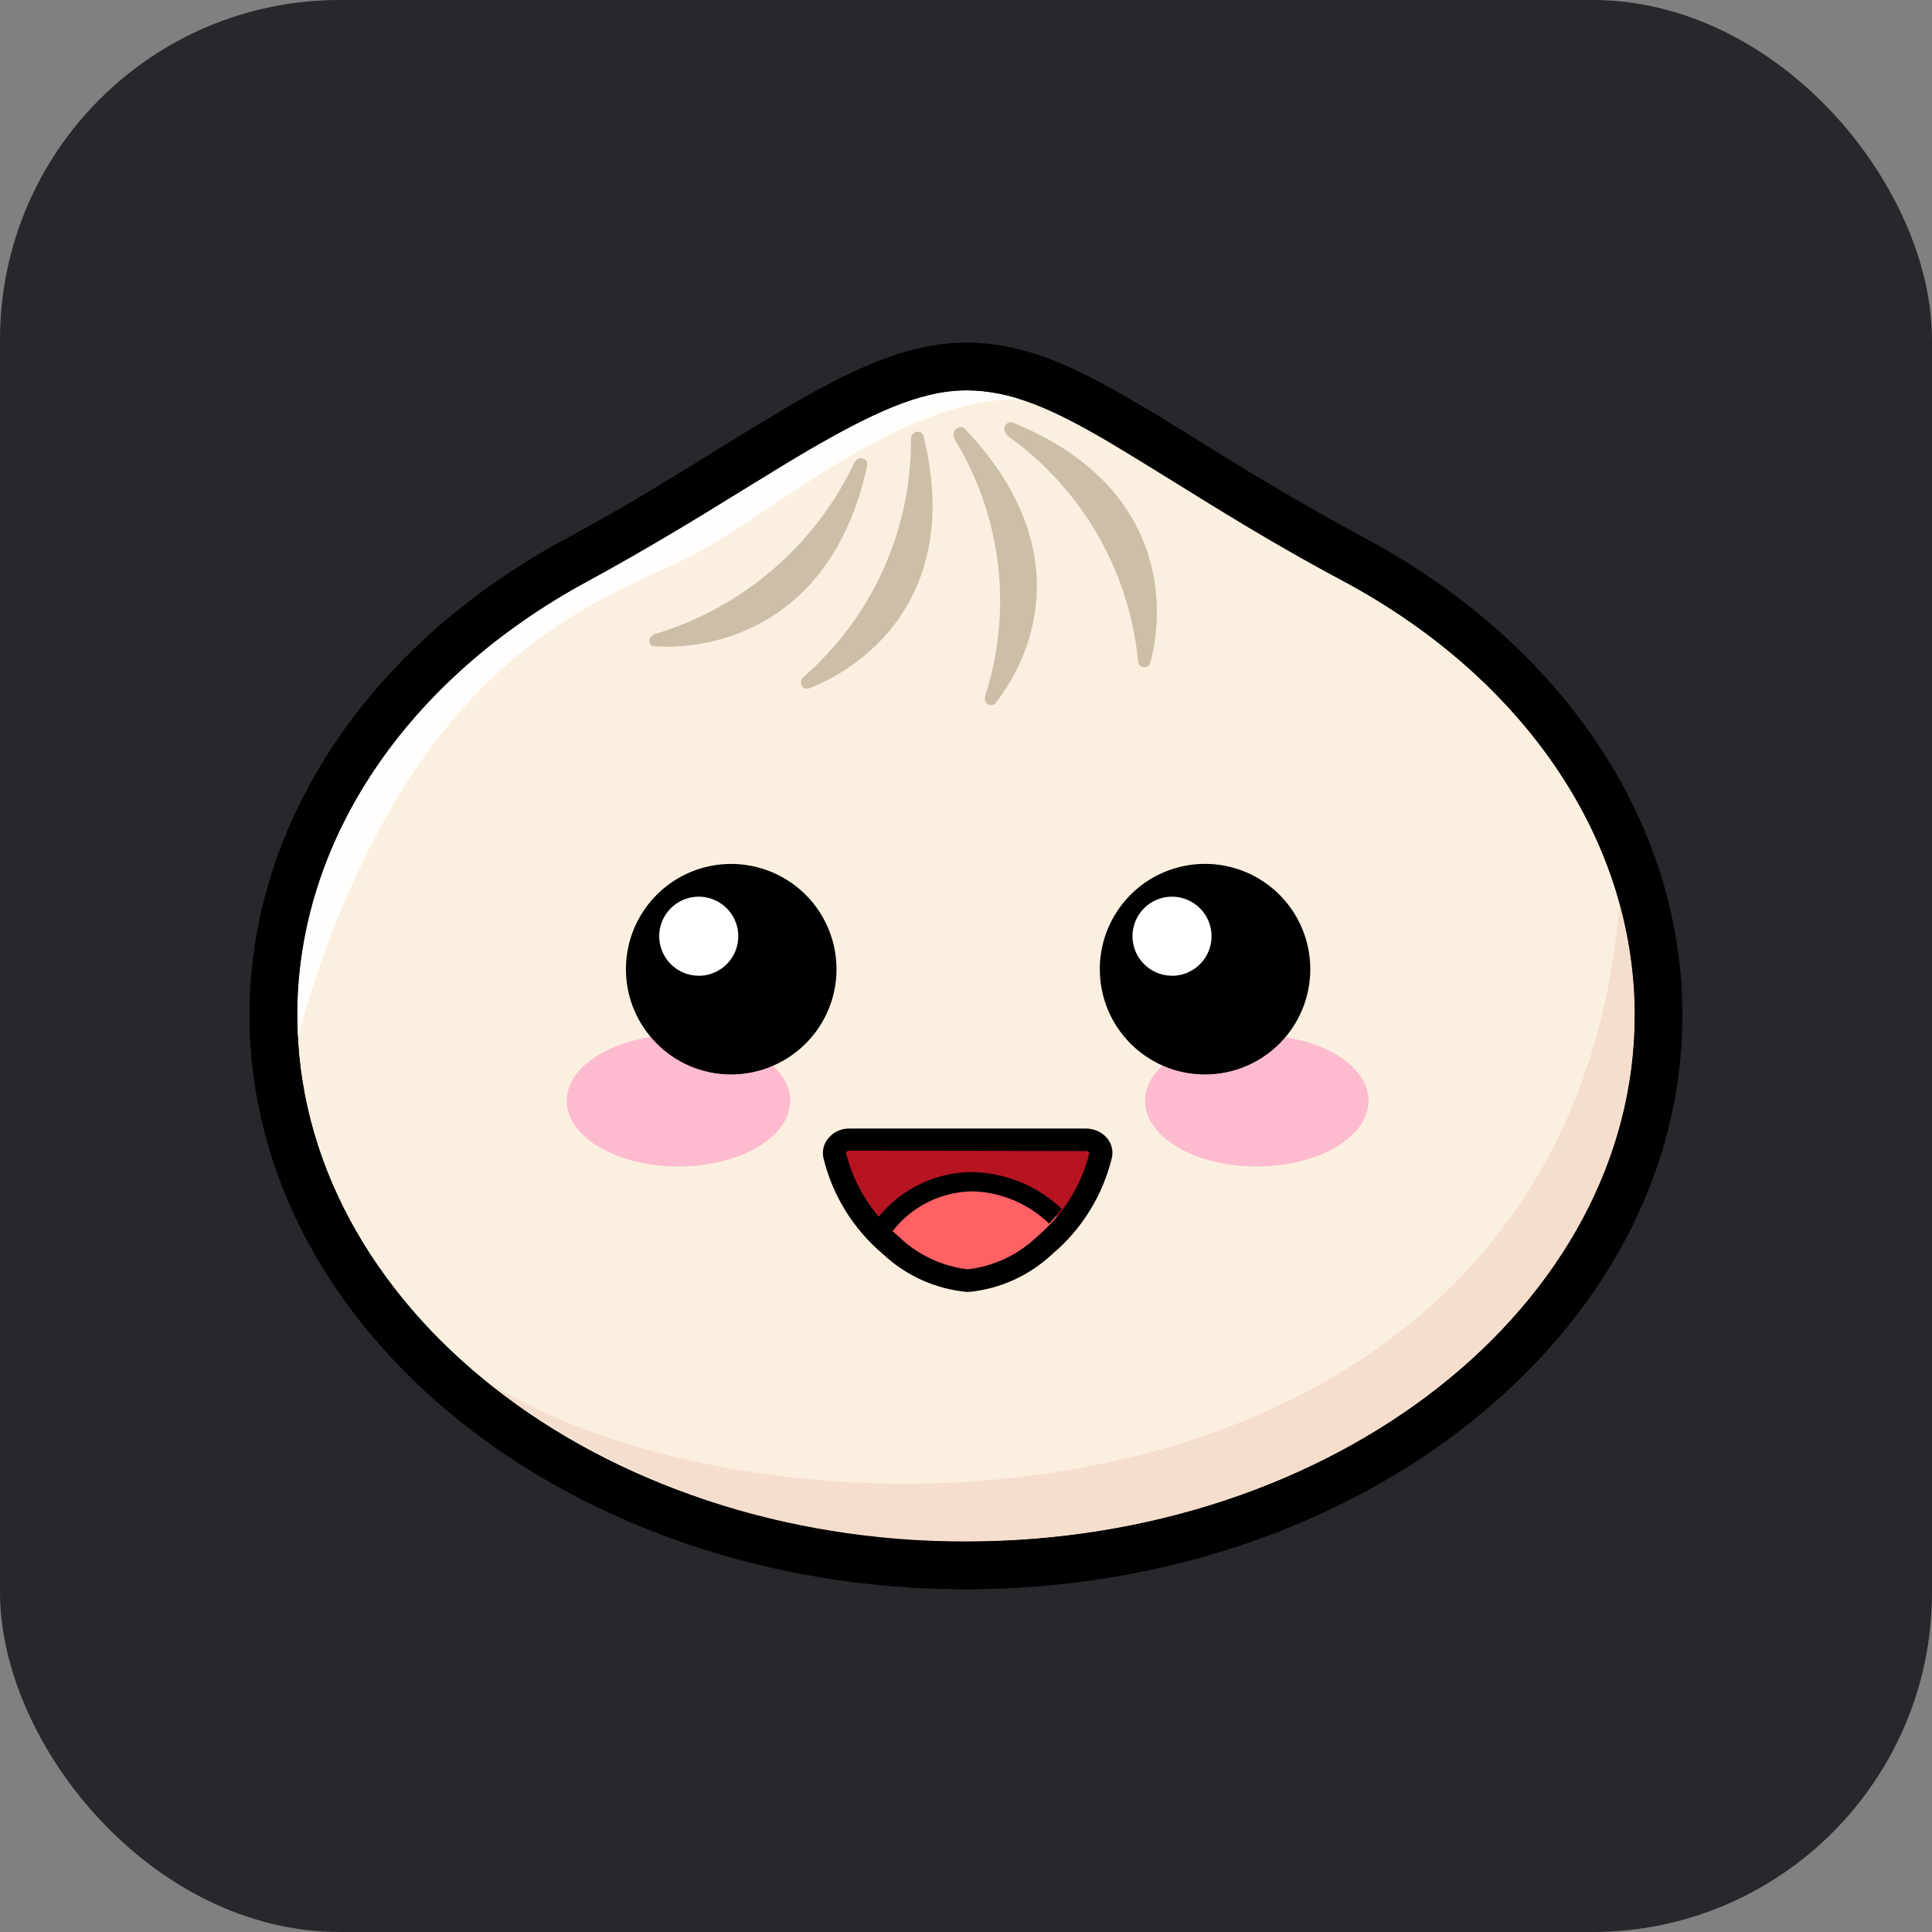 <?xml version="1.0" encoding="UTF-8"?>
<svg id="Ebene_1" data-name="Ebene 1" xmlns="http://www.w3.org/2000/svg" viewBox="0 0 256 256">
  <rect x="0" y="0" width="256" height="256" fill="#808080" stroke="none"/>
  <defs>
    <style>
      .cls-1 {
        fill: #fff;
      }

      .cls-2 {
        fill: #f6dece;
      }

      .cls-3 {
        fill: #febbd0;
      }

      .cls-4 {
        fill: #fbf0df;
      }

      .cls-5 {
        fill: #27282c;
      }

      .cls-6 {
        fill: #b71422;
      }

      .cls-7 {
        fill: #ccbea7;
      }

      .cls-8 {
        fill: #ff6164;
      }

      .cls-9 {
        fill: #fffefc;
      }
    </style>
  </defs>
  <g id="Ebene_2" data-name="Ebene 2">
    <rect class="cls-5" width="256" height="256" rx="45" ry="45"/>
  </g>
  <g>
    <g>
      <path class="cls-4" d="m216.61,134.52c0,38.51-39.67,69.72-88.61,69.72s-88.61-31.22-88.61-69.72c0-23.87,15.19-44.96,38.53-57.47,23.34-12.51,37.87-25.32,50.08-25.32s22.63,10.46,50.08,25.32c23.34,12.51,38.53,33.59,38.53,57.47Z"/>
      <path class="cls-2" d="m216.61,134.52c0-4.95-.69-9.87-2.03-14.63-6.91,84.3-109.75,88.35-150.18,63.14,18.17,14.09,40.6,21.57,63.59,21.22,48.86,0,88.61-31.27,88.61-69.72h0Z"/>
      <path class="cls-9" d="m93.9,72.42c11.32-6.78,26.35-19.52,41.14-19.54-2.27-.74-4.65-1.12-7.04-1.14-6.13,0-12.66,3.16-20.89,7.92-2.86,1.67-5.82,3.52-8.96,5.44-5.9,3.65-12.66,7.77-20.25,11.9-24.1,13.04-38.51,34.53-38.51,57.52v3.01c15.34-54.2,43.22-58.33,54.51-65.11h0Z"/>
      <path class="cls-7" d="m120.71,58.14c.07,12.1-5.13,23.62-14.25,31.57-.71.63-.15,1.85.76,1.49,8.53-3.32,20.05-13.24,15.19-33.27-.2-1.14-1.7-.84-1.7.2h0Zm5.75,0c6.27,10.23,7.76,22.68,4.08,34.1-.3.89.78,1.65,1.39.91,5.54-7.09,10.38-21.16-4.1-36.35-.73-.66-1.87.35-1.37,1.24,0,0,0,.1,0,.1Zm6.99-.43c9.81,6.95,16.14,17.81,17.34,29.77-.05.44.25.85.69.92s.86-.21.96-.65c2.33-8.84,1.01-23.9-18.15-31.72-1.01-.41-1.67.96-.84,1.57v.1h0Zm-46.73,26.33c11.67-3.49,21.31-11.77,26.51-22.78.46-.91,1.9-.56,1.67.46-4.38,20.25-19.04,24.48-28.15,23.92-.96.03-.94-1.32-.03-1.59h0Z"/>
      <path d="m128,210.59c-52.35,0-94.94-34.13-94.94-76.08,0-25.32,15.65-48.94,41.85-63.09,7.59-4.05,14.1-8.13,19.9-11.7,3.19-1.97,6.2-3.82,9.11-5.54,8.89-5.27,16.48-8.78,24.08-8.78s14.23,3.04,22.53,7.95c2.53,1.44,5.06,3.01,7.77,4.73,6.3,3.9,13.42,8.3,22.78,13.34,26.2,14.15,41.85,37.75,41.85,63.09,0,41.95-42.58,76.08-94.94,76.08h.01Zm0-158.86c-6.13,0-12.66,3.16-20.89,7.92-2.86,1.67-5.82,3.52-8.96,5.44-5.9,3.65-12.66,7.77-20.25,11.9-24.1,13.04-38.51,34.53-38.51,57.52,0,38.46,39.75,69.75,88.61,69.75s88.61-31.29,88.61-69.75c0-22.99-14.41-44.48-38.53-57.47-9.57-5.06-17.04-9.82-23.09-13.57-2.76-1.7-5.29-3.27-7.59-4.66-7.67-4.56-13.27-7.09-19.39-7.09h-.01Z"/>
    </g>
    <g>
      <path class="cls-6" d="m145.85,153c-1.14,4.66-3.73,8.83-7.39,11.92-2.75,2.67-6.32,4.34-10.13,4.76-3.93-.35-7.61-2.03-10.46-4.76-3.63-3.1-6.18-7.28-7.29-11.92-.07-.56.11-1.12.51-1.52.4-.4.96-.6,1.52-.53h31.24c.56-.06,1.11.14,1.5.54s.58.96.5,1.51h0Z"/>
      <path class="cls-8" d="m117.87,165.13c2.84,2.73,6.51,4.43,10.43,4.81,3.91-.39,7.58-2.08,10.41-4.81.91-.84,1.75-1.75,2.53-2.71-3.15-3.58-7.64-5.69-12.41-5.85-5.12.12-9.85,2.75-12.66,7.04.58.53,1.09,1.04,1.7,1.52h0Z"/>
      <path d="m118.28,163.13c2.54-3.29,6.45-5.23,10.61-5.27,3.79.11,7.4,1.64,10.13,4.28.58-.63,1.14-1.29,1.67-1.95-3.22-3.07-7.48-4.81-11.92-4.89-4.81.04-9.35,2.23-12.38,5.97.6.65,1.23,1.27,1.9,1.85h-.01Z"/>
      <path d="m128.23,171.2c-4.22-.37-8.19-2.15-11.27-5.06-3.92-3.31-6.68-7.79-7.87-12.78-.17-.9.07-1.83.66-2.53.7-.85,1.76-1.33,2.86-1.29h31.24c1.1-.02,2.15.45,2.86,1.29.58.7.82,1.64.63,2.53h0c-1.2,4.99-3.95,9.47-7.87,12.78-3.07,2.9-7.03,4.69-11.24,5.06h0Zm-15.62-18.73c-.41,0-.51.18-.53.23,1.07,4.33,3.49,8.2,6.91,11.06,2.5,2.46,5.75,4.02,9.24,4.43,3.48-.4,6.73-1.94,9.24-4.38,3.41-2.86,5.82-6.74,6.89-11.06-.11-.17-.31-.25-.51-.23l-31.24-.05h0Z"/>
    </g>
    <g>
      <ellipse class="cls-3" cx="166.53" cy="145.86" rx="14.81" ry="8.71"/>
      <ellipse class="cls-3" cx="89.9" cy="145.86" rx="14.81" ry="8.71"/>
      <path d="m96.86,142.37c5.64,0,10.74-3.38,12.91-8.59s.98-11.22-3.01-15.21c-3.99-3.99-9.99-5.19-15.2-3.04-5.22,2.16-8.62,7.25-8.62,12.89,0,7.69,6.23,13.94,13.92,13.95h0Zm62.71,0c5.65.04,10.77-3.33,12.96-8.54,2.19-5.21,1.02-11.23-2.96-15.24-3.98-4.01-9.99-5.22-15.21-3.07s-8.63,7.25-8.63,12.9c0,7.67,6.18,13.91,13.85,13.95h0Z"/>
      <path class="cls-1" d="m92.56,129.3c2.12,0,4.04-1.26,4.86-3.22s.38-4.22-1.12-5.72-3.75-1.96-5.71-1.15-3.24,2.72-3.24,4.84c0,2.88,2.33,5.23,5.22,5.24h-.01Zm62.71,0c2.12,0,4.04-1.26,4.86-3.22.82-1.96.38-4.22-1.12-5.72s-3.75-1.96-5.71-1.15-3.24,2.72-3.24,4.84c0,2.86,2.3,5.2,5.16,5.24h.05Z"/>
    </g>
  </g>
</svg>